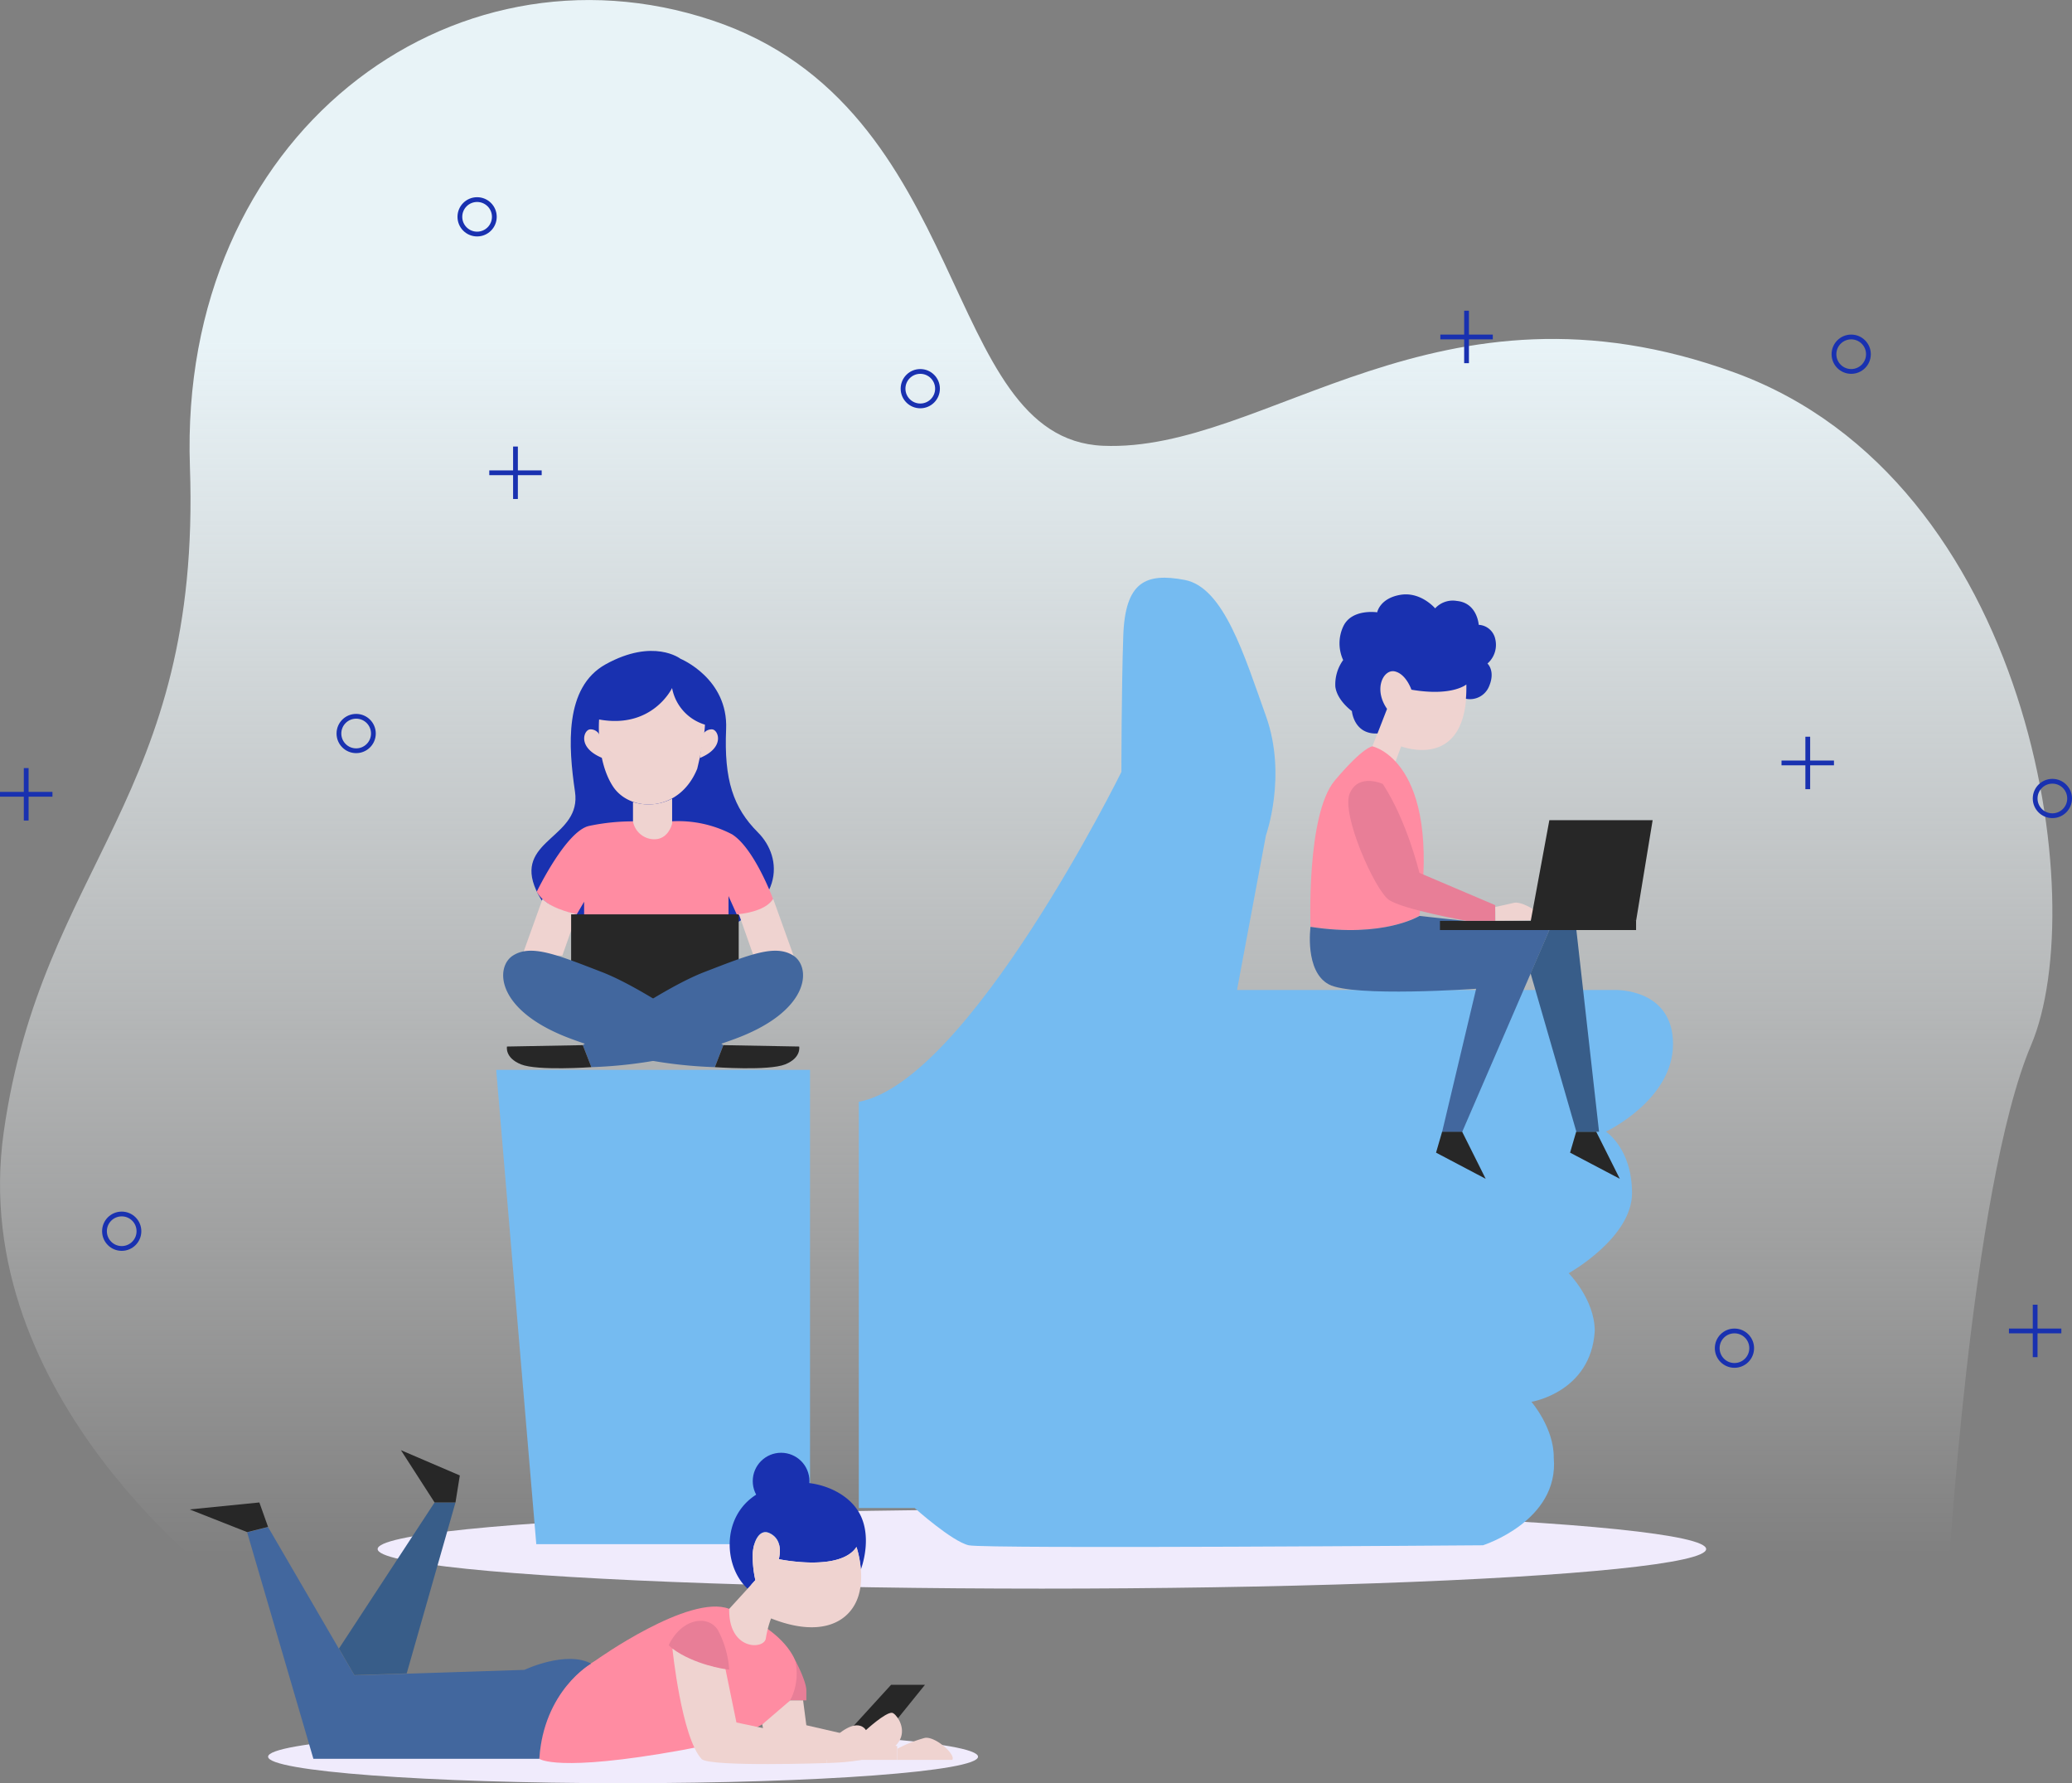 <svg xmlns="http://www.w3.org/2000/svg" xmlns:xlink="http://www.w3.org/1999/xlink" viewBox="0 0 434.11 373.54"><rect x="0" y="0" width="434.11" height="373.54" fill="#808080" stroke="none"/><defs><style>.cls-1{fill:url(#linear-gradient);}.cls-2{fill:#f0ebfc;}.cls-3{fill:#75bbf1;}.cls-4{fill:#1931b0;}.cls-5{fill:#efd3d0;}.cls-6{fill:#ff8ca2;}.cls-7{fill:#272727;}.cls-8{fill:#42679e;}.cls-9{fill:#e87e97;}.cls-10{fill:#385d89;}.cls-11{fill:none;stroke:#1931b0;stroke-miterlimit:10;}</style><linearGradient id="linear-gradient" x1="215" y1="71.46" x2="215" y2="326.36" gradientUnits="userSpaceOnUse"><stop offset="0" stop-color="#e8f3f7"/><stop offset="1" stop-color="#fff" stop-opacity="0"/></linearGradient></defs><g id="Layer_2" data-name="Layer 2"><g id="OBJECTS"><path class="cls-1" d="M48.13,332.79S-7.18,293.11.79,237.08s41.43-69.92,39-139.32S94.35-14,149.18,4.25s47.65,87.66,81.91,89.13,70.13-38,132.29-15.35,74.91,110.88,62.16,140.91S408,332.79,408,332.79Z"/><ellipse class="cls-2" cx="218.29" cy="324.5" rx="139.17" ry="8.29"/><polygon class="cls-3" points="103.96 224.12 112.36 323.48 169.71 323.48 169.71 224.12 103.96 224.12"/><path class="cls-3" d="M179.93,230.81v85.1h11.71s7.81,7,11.32,7.8,107.74,0,107.74,0,16-5.07,14.83-18.34c.07-6.25-4.68-11.71-4.68-11.71s12.49-2,13.27-14.84c0-6.63-5.46-12.1-5.46-12.1s13.27-7.41,13.27-16.78-5.47-12.88-5.47-12.88,14.06-6.64,14.06-18.35-12.1-11.32-12.1-11.32H259.17l6.06-32.4s4.48-12.49,0-25-8.79-26.94-17-28.5-12.5.39-12.89,11.71-.39,28.5-.39,28.5S203,226.52,179.93,230.81Z"/><path class="cls-4" d="M142.57,138s-5.64-4.38-15.66,1.15c-8.75,4.83-7.83,17.27-6.44,26.71s-12.09,10-8.52,19.69,18.41,17.27,35.74,10.93,16.29-16.92,11.11-22.1-7.13-11-6.67-21.63S142.57,138,142.57,138Z"/><path class="cls-5" d="M125.52,150.72s-.69,8.49,2.89,14,13.88,5.64,17.67-3.69c1.67-7,1.61-9.23,1.61-9.23a9.9,9.9,0,0,1-6.88-7.67S136.72,152.76,125.52,150.72Z"/><path class="cls-5" d="M125.52,153.79a2.09,2.09,0,0,0-1.88-1c-1.3.05-2.84,3.79,2.56,6Z"/><path class="cls-5" d="M147.3,153.79a2.11,2.11,0,0,1,1.89-1c1.3.05,2.83,3.79-2.57,6Z"/><path class="cls-6" d="M132.62,172.06a44.43,44.43,0,0,0-9.16.95c-4.84,1-11,13.78-11,13.78s1.84,3.83,8.4,4.7l1.52-2.59v13.81s15.4,9,30.25,0v-15l1.8,4s5.2.07,7.53-3.4c0,0-3.91-10.59-8.58-13.53a24.32,24.32,0,0,0-12.58-2.73A52.51,52.51,0,0,1,132.62,172.06Z"/><path class="cls-5" d="M132.62,168v4.08a4.57,4.57,0,0,0,4,3.71c3.43.35,4.2-3.28,4.2-3.28v-5.22A10.64,10.64,0,0,1,132.62,168Z"/><path class="cls-5" d="M113.67,188.32l-4.26,11.86h8.41l3.05-8.69S116,190.65,113.67,188.32Z"/><rect class="cls-7" x="119.66" y="191.54" width="35.11" height="19.34"/><path class="cls-5" d="M162,188.32l4.26,11.86h-8.4l-3.06-8.69S160.25,191.08,162,188.32Z"/><path class="cls-8" d="M151.55,218.94s-15.89-11.62-25.44-15.31-14.86-5.87-18.65-3.45-3.69,11.74,12.66,17.61a94.81,94.81,0,0,0,29.65,5.76Z"/><path class="cls-7" d="M167.44,219.23l-15.89-.29-1.78,4.61s11.28.81,14.73-.58S167.44,219.23,167.44,219.23Z"/><path class="cls-8" d="M122.11,218.94s15.89-11.62,25.45-15.31,14.85-5.87,18.65-3.45,3.68,11.74-12.67,17.61a94.78,94.78,0,0,1-29.64,5.76Z"/><path class="cls-7" d="M106.22,219.23l15.89-.29,1.79,4.61s-11.29.81-14.74-.58S106.22,219.23,106.22,219.23Z"/><path class="cls-5" d="M292.28,159.82l1.28-3.47s14.06,5.48,13.7-13c0,0-2.93,2.56-11.51,1.1,0,0-1.09-3.29-3.47-3.83s-4.56,3.65-1.64,7.85l-3.11,7.85S291,157.63,292.28,159.82Z"/><path class="cls-6" d="M274.57,194.16s-.92-23.56,5.11-30.69,7.85-7.12,7.85-7.12,14.44,2.92,9.87,35.43C297.4,191.78,290.45,196.53,274.57,194.16Z"/><path class="cls-9" d="M289.72,164.23s-5.11-2.37-6.94,2,5.3,20.27,8.22,22.28,16.26,4.39,16.26,4.39h6v-3.29l-15.88-6.76S294.84,172.08,289.72,164.23Z"/><path class="cls-8" d="M274.57,194.16s-1.28,9.31,3.83,12.05,30.87.92,30.87.92l-7.13,30h4.2l18.27-42.26-27.21-3S289.91,196.53,274.57,194.16Z"/><polygon class="cls-10" points="330.27 237.08 320.68 203.9 324.61 194.82 330.27 194.82 335.02 237.08 330.27 237.08"/><polygon class="cls-7" points="302.14 237.08 300.87 241.46 311.27 246.94 306.34 237.08 302.14 237.08"/><polygon class="cls-7" points="330.23 237.08 328.95 241.46 339.37 246.94 334.43 237.08 330.23 237.08"/><path class="cls-5" d="M313.28,190l4-.89c1.78-.41,7.68,3.2,4.73,3.58-.89.12-8.68.19-8.68.19Z"/><path class="cls-4" d="M311.64,139a5.19,5.19,0,0,0,1.64-5.11,3.75,3.75,0,0,0-3.47-3s-.29-4.59-4.56-5a5,5,0,0,0-4.57,1.55s-3-3.56-7.3-2.83-4.84,3.66-4.84,3.66-5.39-.83-7.13,3a8.38,8.38,0,0,0,0,7,8.72,8.72,0,0,0-1.64,5.57c.37,2.92,3.47,5.12,3.47,5.12s.4,4.93,5.36,4.69l2-5.15c-2.92-4.2-.73-8.4,1.64-7.85s3.47,3.83,3.47,3.83c8.58,1.46,11.51-1.1,11.51-1.1a29,29,0,0,1-.09,3h0a4.32,4.32,0,0,0,4.83-2.56C313.38,140.55,311.64,139,311.64,139Z"/><rect class="cls-7" x="301.69" y="192.91" width="41.09" height="1.92"/><polygon class="cls-7" points="320.68 193.09 324.61 171.81 346.25 171.81 342.78 192.91 320.68 193.09"/><path class="cls-2" d="M204.91,368c0,3.06-33.3,5.55-74.37,5.55S56.17,371.05,56.17,368s33.29-5.56,74.37-5.56S204.91,364.92,204.91,368Z"/><path class="cls-6" d="M124.84,347.8s19.58-14,27.94-10.77,12.29,7.3,13.82,10.77,2.62,14.06-23.68,18.81S113,368.44,113,368.44,112.67,355.07,124.84,347.8Z"/><path class="cls-4" d="M156.63,332.79l1.63-1.79a22.62,22.62,0,0,1-.55-5.66c.18-2.56,1.46-5.12,3.47-4.2s2.56,2.92,2,5.47c0,0,12.79,2.74,16.26-2.55a21.58,21.58,0,0,1,.91,4.75h0s2.92-7.49-.91-12.79-13.52-7.67-21-2.92-6.73,15.27-1.81,19.69Z"/><path class="cls-5" d="M179.45,324.06s2.19,6.39,0,11.32-8.22,7.49-17.9,3.65a21.57,21.57,0,0,0-1.1,4.2c-.36,2.38-7.85,2.56-7.67-6.2l5.48-6a22.62,22.62,0,0,1-.55-5.66c.18-2.56,1.46-5.12,3.47-4.2s2.56,2.92,2,5.47C163.19,326.61,176,329.35,179.45,324.06Z"/><circle class="cls-4" cx="163.65" cy="310.27" r="5.94"/><path class="cls-9" d="M140.11,344.63s3.62,4.18,12.67,5.13a20.76,20.76,0,0,0-2.33-8.21C148.4,338.12,142.78,339,140.11,344.63Z"/><path class="cls-9" d="M166.6,347.8s2.34,4.29,2.34,6.35v2.05h-3.37A12.35,12.35,0,0,0,166.6,347.8Z"/><path class="cls-5" d="M140.88,345.35s1.9,18.66,6.15,23.18c2.19,1.64,26.16.8,26.16.8v-4.5l-18.9-4L152,349.67S145.43,348.75,140.88,345.35Z"/><polygon class="cls-7" points="177.47 363.04 186.69 352.94 193.79 352.94 185.63 363.04 177.47 363.04"/><polygon class="cls-5" points="168.26 356.2 168.94 361.41 187.98 365.79 187.98 368.67 161.07 368.67 159.71 361.23 165.57 356.2 168.26 356.2"/><path class="cls-5" d="M173.19,365.52s2.74-3,5.07-3.84,3.16.75,3.16.75,4.1-3.76,5.47-3.63,8.22,10-13.7,10.53Z"/><path class="cls-5" d="M188,366.34a27.5,27.5,0,0,1,5.76-2.28c2.19-.39,6.57,3.51,5.75,4.61H188Z"/><path class="cls-8" d="M113,368.44H65.66L51.78,321l4.39-1.09,18.08,31.05,35.61-1.15s8.72-4.13,14-1.31C123.81,348.45,113.88,354.24,113,368.44Z"/><polygon class="cls-10" points="91.05 314.74 71.01 345.35 74.25 350.91 85.21 350.55 95.43 314.74 91.05 314.74"/><polygon class="cls-7" points="56.16 319.86 54.34 314.74 39.73 316.2 51.78 320.95 56.16 319.86"/><polygon class="cls-7" points="95.43 314.74 96.34 309.08 84 303.79 91.05 314.74 95.43 314.74"/><circle class="cls-11" cx="74.62" cy="153.66" r="3.61"/><circle class="cls-11" cx="363.39" cy="282.42" r="3.61"/><circle class="cls-11" cx="25.5" cy="257.92" r="3.61"/><circle class="cls-11" cx="192.81" cy="81.42" r="3.61"/><circle class="cls-11" cx="99.96" cy="45.42" r="3.61"/><circle class="cls-11" cx="387.85" cy="74.2" r="3.61"/><circle class="cls-11" cx="430" cy="167.27" r="3.61"/><line class="cls-11" x1="108" y1="93.54" x2="108" y2="104.53"/><line class="cls-11" x1="102.51" y1="99.04" x2="113.49" y2="99.04"/><line class="cls-11" x1="426.39" y1="273.31" x2="426.39" y2="284.3"/><line class="cls-11" x1="420.9" y1="278.81" x2="431.88" y2="278.81"/><line class="cls-11" x1="378.75" y1="154.33" x2="378.75" y2="165.32"/><line class="cls-11" x1="373.25" y1="159.82" x2="384.24" y2="159.82"/><line class="cls-11" x1="307.26" y1="65.09" x2="307.26" y2="76.08"/><line class="cls-11" x1="301.77" y1="70.59" x2="312.76" y2="70.59"/><line class="cls-11" x1="5.49" y1="160.9" x2="5.49" y2="171.89"/><line class="cls-11" y1="166.39" x2="10.99" y2="166.39"/></g></g></svg>